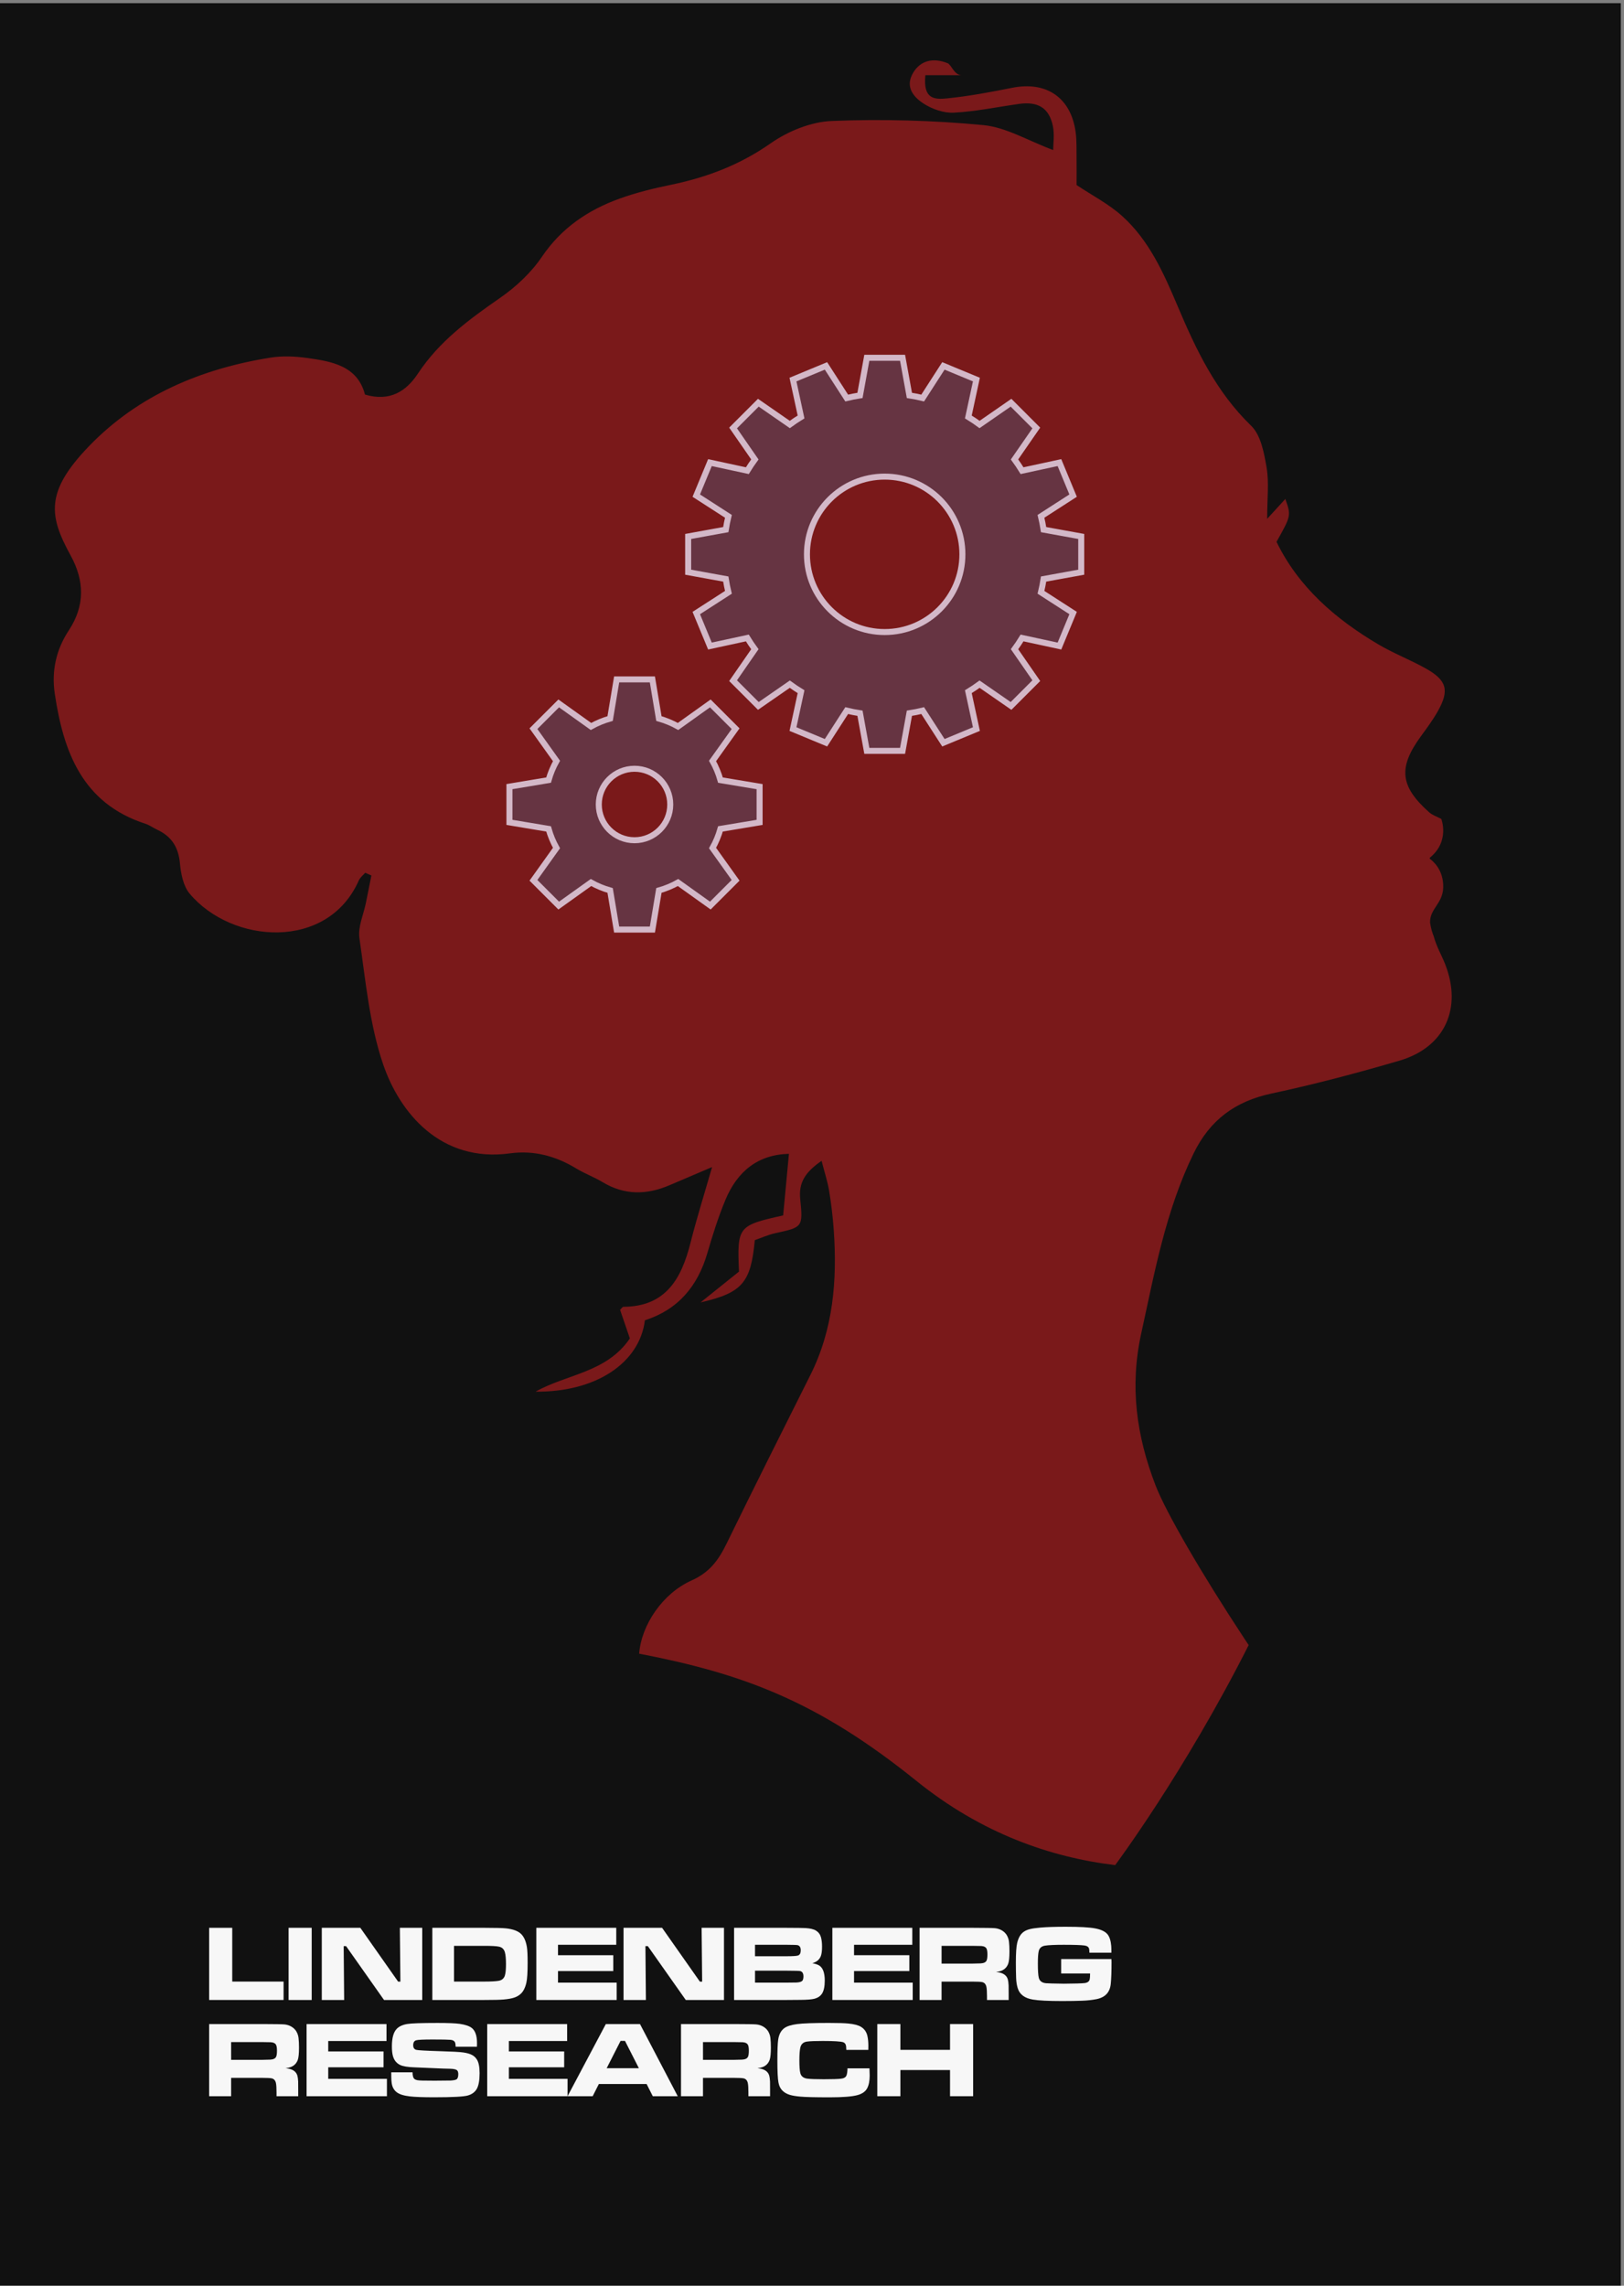 <?xml version="1.0" encoding="utf-8"?>
<!-- Generator: Adobe Illustrator 16.0.0, SVG Export Plug-In . SVG Version: 6.00 Build 0)  -->
<!DOCTYPE svg PUBLIC "-//W3C//DTD SVG 1.1//EN" "http://www.w3.org/Graphics/SVG/1.1/DTD/svg11.dtd">
<svg version="1.1" id="Layer_1" xmlns="http://www.w3.org/2000/svg" xmlns:xlink="http://www.w3.org/1999/xlink" x="0px" y="0px"
	 width="270px" height="380px" viewBox="0 0 270 380" enable-background="new 0 0 270 380" xml:space="preserve">
<rect x="0" y="0" width="270" height="380" fill="#808080" stroke="none"/>
<rect x="-0.5" y="0.5" fill="#FFFFFF" width="270" height="380"/>
<rect x="-0.5" y="0.5" fill="#111111" width="270" height="380"/>
<g>
	<path fill="#7A191A" d="M240.264,160.294c-0.62-1.581-1.404-2.794-1.947-4.794h0.015c-0.039,0-0.063-0.083-0.098-0.167
		c-0.07-0.217-0.137-0.397-0.196-0.616c-0.11-0.41-0.212-0.853-0.284-1.325c-0.048-2.337,2.104-3.136,2.188-5.823
		c0.089-2.891-1.66-4.38-2.189-4.765c-0.021-0.031-0.041-0.061-0.063-0.092c0.012-0.041,0.023-0.077,0.035-0.117
		c3.364-2.733,1.9-6.447,1.9-6.447c-0.714-0.38-1.475-0.618-2.017-1.101c-4.874-4.34-5.176-7.456-1.345-12.683
		c0.974-1.331,1.962-2.668,2.771-4.1c1.979-3.502,1.528-5.167-2.033-7.153c-2.561-1.428-5.329-2.493-7.851-3.983
		c-7.185-4.245-13.296-9.574-16.922-17.049c2.44-4.35,2.44-4.35,1.465-7.125c-0.888,0.972-1.716,1.879-3.021,3.308
		c0-3.426,0.33-6.044-0.094-8.533c-0.413-2.423-0.954-5.384-2.564-6.942c-5.862-5.669-9.184-12.688-12.268-19.995
		c-2.28-5.4-4.715-10.854-9.18-14.872c-2.247-2.022-5.028-3.451-7.577-5.154c0-1.522,0.019-2.981-0.004-4.439
		c-0.023-1.458,0.043-2.933-0.154-4.371c-0.789-5.745-4.877-8.499-10.567-7.357c-3.574,0.717-7.174,1.391-10.794,1.757
		c-2.121,0.214-4.026,0.144-3.622-3.856c1.821,0,3.553,0,6.032,0c-1.241,0-1.702-1.735-2.324-1.987
		c-2.482-1.002-4.545-0.404-5.73,1.568c-1.404,2.333,0.028,4.03,1.691,5.117c1.43,0.935,3.376,1.62,5.047,1.534
		c3.633-0.188,7.233-0.946,10.851-1.456c3.148-0.443,5.002,0.659,5.629,3.669c0.299,1.436,0.052,2.986,0.052,4.001
		c-4.178-1.555-7.814-3.786-11.626-4.147c-8.349-0.793-16.802-1.024-25.181-0.686c-3.465,0.139-7.285,1.698-10.168,3.718
		c-5.109,3.581-10.608,5.661-16.598,6.896c-2.864,0.591-5.737,1.291-8.483,2.281c-5.269,1.898-9.692,4.879-12.955,9.697
		c-1.792,2.645-4.31,4.994-6.953,6.826c-5.158,3.578-10.113,7.218-13.645,12.57c-1.923,2.917-4.633,4.732-8.807,3.497
		c-1.241-4.768-5.472-5.517-9.694-6.093c-1.981-0.272-4.073-0.36-6.037-0.045c-11.513,1.845-21.97,6.247-30.126,14.69
		c-7.377,7.637-6.671,11.646-3.078,18.204c2.319,4.231,2.395,8.353-0.313,12.459c-2.106,3.193-2.888,6.756-2.327,10.51
		c1.443,9.673,4.575,18.224,15.066,21.63c0.691,0.223,1.299,0.682,1.964,0.99c2.388,1.105,3.534,2.912,3.781,5.585
		c0.162,1.73,0.551,3.772,1.606,5.032c7.017,8.375,22.957,9.554,28.135-2.192c0.213-0.485,0.701-0.849,1.062-1.268
		c0.343,0.15,0.685,0.299,1.027,0.449c-0.303,1.514-0.606,3.027-0.91,4.541c-0.394,1.965-1.353,4.013-1.08,5.881
		c1.028,7.039,1.667,14.288,3.936,20.953c2.755,8.094,9.584,16.39,21.08,14.827c3.987-0.543,7.62,0.438,11.031,2.51
		c1.409,0.854,2.985,1.431,4.395,2.279c3.619,2.182,7.3,2.132,11.075,0.521c2.275-0.97,4.553-1.941,7.113-3.032
		c-1.303,4.541-2.56,8.531-3.583,12.58c-1.502,5.941-4.08,10.622-11.17,10.652c-0.129,0-0.256,0.229-0.541,0.497
		c0.531,1.557,1.096,3.209,1.625,4.758c-3.854,5.703-10.548,5.941-15.675,8.853c10.055,0.093,17.292-4.779,18.178-11.866
		c5.516-1.778,8.769-5.658,10.374-11.147c0.873-2.99,1.81-5.98,3.003-8.852c1.961-4.729,5.385-7.55,10.568-7.678
		c-0.34,3.619-0.65,6.931-0.961,10.241c-7.513,1.669-7.662,1.853-7.342,9.342c-1.778,1.425-3.638,2.916-6.387,5.121
		c6.995-1.604,8.355-3.32,9.017-10.351c1.054-0.365,2.205-0.896,3.414-1.161c4.505-0.985,4.619-0.965,4.137-5.661
		c-0.283-2.748,0.831-4.49,3.553-6.365c0.508,1.984,1.002,3.47,1.253,4.996c0.356,2.16,0.616,4.344,0.77,6.527
		c0.581,8.321-0.069,16.454-3.884,24.079c-4.673,9.34-9.364,18.675-13.947,28.059c-1.319,2.7-2.789,4.755-5.811,6.103
		c-4.792,2.14-8.338,7.366-8.716,12.171c17.143,3.313,29.564,7.809,46.111,21.16c10.84,8.747,22.317,12.706,33.033,13.995
		c0.003-0.004,11.514-15.405,22.194-36.581c-0.272-0.41-0.544-0.819-0.813-1.229c-7.021-10.651-12.958-20.889-14.661-25.304
		c-3.205-8.309-4.312-16.471-2.396-25.243c2.229-10.205,4.081-20.456,8.718-29.967c2.711-5.562,6.913-8.664,12.943-9.953
		c7.155-1.528,14.259-3.412,21.283-5.469C240.218,174.124,243.141,167.621,240.264,160.294z"/>
</g>
<g>
	<path fill="#663442" stroke="#D3B8C8" stroke-miterlimit="10" d="M118.463,126.513l3.834-5.368l-4.202-4.202l-5.367,3.834
		c-0.996-0.557-2.061-1-3.182-1.318l-1.084-6.506h-5.941l-1.084,6.507c-1.12,0.316-2.186,0.761-3.181,1.317l-5.367-3.834
		l-4.201,4.202l3.834,5.368c-0.557,0.995-1.001,2.061-1.318,3.181l-6.507,1.085v5.941l6.507,1.085
		c0.317,1.118,0.761,2.185,1.317,3.181l-3.833,5.367l4.202,4.202l5.367-3.834c0.995,0.557,2.061,1,3.18,1.318l1.085,6.506h5.941
		l1.084-6.506c1.12-0.317,2.186-0.761,3.182-1.318l5.367,3.834l4.201-4.201l-3.834-5.368c0.556-0.994,1-2.061,1.317-3.18
		l6.507-1.084v-5.941l-6.506-1.085C119.464,128.574,119.02,127.508,118.463,126.513z M105.492,139.69
		c-3.282,0-5.941-2.661-5.941-5.941c0-3.282,2.659-5.942,5.941-5.942c3.281,0,5.941,2.66,5.941,5.942
		C111.434,137.029,108.773,139.69,105.492,139.69z M179.761,95.129v-5.942l-6.256-1.136c-0.115-0.748-0.263-1.484-0.438-2.209
		l5.344-3.444l-2.273-5.489l-6.215,1.343c-0.392-0.642-0.811-1.264-1.253-1.868l3.621-5.23l-4.201-4.202l-5.231,3.622
		c-0.604-0.442-1.227-0.861-1.867-1.253l1.342-6.215l-5.489-2.273l-3.443,5.343c-0.726-0.175-1.462-0.323-2.209-0.438l-1.138-6.255
		h-5.941l-1.137,6.255c-0.747,0.115-1.483,0.263-2.209,0.438l-3.444-5.343l-5.488,2.273l1.343,6.215
		c-0.642,0.391-1.264,0.81-1.868,1.253l-5.231-3.622l-4.2,4.202l3.621,5.229c-0.442,0.605-0.861,1.228-1.252,1.869l-6.215-1.343
		l-2.273,5.489l5.344,3.444c-0.176,0.725-0.324,1.461-0.439,2.209l-6.255,1.136v5.942l6.255,1.137
		c0.115,0.747,0.264,1.483,0.439,2.209l-5.343,3.444l2.272,5.489l6.215-1.344c0.392,0.642,0.81,1.265,1.253,1.869l-3.622,5.23
		l4.201,4.201l5.23-3.621c0.605,0.442,1.228,0.861,1.869,1.253l-1.343,6.214l5.488,2.273l3.444-5.343
		c0.725,0.176,1.461,0.324,2.209,0.438l1.137,6.256h5.941l1.138-6.256c0.747-0.114,1.483-0.262,2.209-0.438l3.444,5.344l5.488-2.274
		l-1.342-6.215c0.642-0.392,1.264-0.811,1.868-1.252l5.23,3.621l4.201-4.201l-3.621-5.23c0.442-0.604,0.861-1.227,1.253-1.869
		l6.215,1.344l2.273-5.489l-5.344-3.444c0.176-0.726,0.323-1.462,0.438-2.209L179.761,95.129z M147.082,105.081
		c-7.137,0-12.922-5.785-12.922-12.921c0-7.138,5.785-12.923,12.922-12.923c7.138,0,12.923,5.785,12.923,12.923
		C160.005,99.295,154.22,105.081,147.082,105.081z"/>
</g>
<g>
	<path fill="#F7F7F7" d="M34.771,320.503h3.841v8.938h8.534v3.059H34.771V320.503z"/>
	<path fill="#F7F7F7" d="M47.981,320.503h3.841V332.5h-3.841V320.503z"/>
	<path fill="#F7F7F7" d="M53.5,320.503h6.407l6.284,8.947h0.378l-0.088-8.947H70.2V332.5h-6.354l-6.311-8.956h-0.396l0.079,8.956
		H53.5V320.503z"/>
	<path fill="#F7F7F7" d="M71.878,332.5v-11.997h8.657c1.881,0,3.097,0.032,3.647,0.097c1.066,0.123,1.852,0.401,2.355,0.835
		c0.539,0.469,0.894,1.225,1.063,2.268c0.082,0.498,0.123,1.368,0.123,2.61c0,1.588-0.07,2.692-0.211,3.313
		c-0.193,0.844-0.51,1.465-0.949,1.863c-0.299,0.275-0.662,0.483-1.09,0.624s-1.005,0.243-1.731,0.308
		c-0.574,0.053-1.641,0.079-3.199,0.079H71.878z M75.482,329.441h5.089c1.031,0,1.802-0.041,2.312-0.123
		c0.568-0.094,0.926-0.407,1.072-0.94c0.111-0.387,0.167-0.996,0.167-1.828c0-0.891-0.059-1.544-0.176-1.96
		c-0.141-0.521-0.463-0.838-0.967-0.949c-0.398-0.094-1.213-0.141-2.443-0.141h-5.054V329.441z"/>
	<path fill="#F7F7F7" d="M89.167,320.503h13.289v2.821H92.77v1.731h9.193v2.637H92.77v1.925h9.756v2.883H89.167V320.503z"/>
	<path fill="#F7F7F7" d="M103.668,320.503h6.407l6.284,8.947h0.378l-0.088-8.947h3.718V332.5h-6.354l-6.311-8.956h-0.396
		l0.079,8.956h-3.718V320.503z"/>
	<path fill="#F7F7F7" d="M122.046,332.5v-11.997h8.622c1.834,0.006,2.924,0.021,3.27,0.044c0.785,0.047,1.362,0.188,1.731,0.422
		c0.422,0.27,0.697,0.642,0.826,1.116c0.117,0.451,0.176,0.961,0.176,1.529c0,0.703-0.067,1.233-0.202,1.591
		c-0.223,0.58-0.694,0.976-1.415,1.187c0.533,0.094,0.929,0.229,1.187,0.404c0.586,0.393,0.879,1.219,0.879,2.479
		c0,0.979-0.152,1.702-0.457,2.171c-0.27,0.41-0.68,0.691-1.23,0.844c-0.469,0.123-1.254,0.188-2.355,0.193l-2.382,0.018H122.046z
		 M125.527,325.231h5.15c1.131,0,1.805-0.044,2.021-0.132c0.287-0.111,0.431-0.398,0.431-0.861c0-0.475-0.173-0.759-0.519-0.853
		c-0.135-0.035-0.779-0.056-1.934-0.062h-5.15V325.231z M125.527,329.617h5.168c0.961-0.006,1.526-0.012,1.696-0.018
		c0.533-0.023,0.873-0.129,1.02-0.316c0.111-0.152,0.167-0.387,0.167-0.703c0-0.504-0.182-0.8-0.545-0.888
		c-0.129-0.035-0.908-0.056-2.338-0.062h-5.168V329.617z"/>
	<path fill="#F7F7F7" d="M138.385,320.503h13.289v2.821h-9.685v1.731h9.193v2.637h-9.193v1.925h9.755v2.883h-13.359V320.503z"/>
	<path fill="#F7F7F7" d="M152.887,332.5v-11.997h8.834c2.086,0.006,3.316,0.026,3.691,0.062c0.428,0.041,0.814,0.166,1.164,0.373
		c0.348,0.209,0.619,0.474,0.812,0.796c0.199,0.346,0.32,0.706,0.361,1.081c0.053,0.439,0.078,0.97,0.078,1.591
		c0,0.979-0.066,1.661-0.201,2.048c-0.205,0.574-0.592,0.973-1.16,1.195c-0.193,0.076-0.484,0.144-0.871,0.202
		c0.768,0.059,1.318,0.278,1.652,0.659c0.146,0.17,0.25,0.365,0.312,0.584c0.061,0.221,0.104,0.541,0.127,0.963
		c0.006,0.217,0.01,0.659,0.01,1.327v1.116h-3.604v-0.642c0-0.715-0.033-1.228-0.098-1.538c-0.094-0.445-0.33-0.709-0.711-0.791
		c-0.252-0.053-0.783-0.079-1.592-0.079h-5.15v3.05H152.887z M156.543,326.453h5.143c0.768-0.012,1.221-0.023,1.361-0.035
		c0.516-0.029,0.842-0.188,0.977-0.475c0.094-0.199,0.141-0.536,0.141-1.011c0-0.41-0.041-0.715-0.123-0.914
		c-0.123-0.293-0.42-0.457-0.889-0.492c-0.164-0.012-0.656-0.021-1.477-0.026h-5.133V326.453z"/>
	<path fill="#F7F7F7" d="M176.424,325.697h8.359c0.012,0.264,0.018,0.434,0.018,0.51c0,1.57-0.045,2.783-0.133,3.639
		c-0.141,1.383-0.926,2.221-2.355,2.514c-0.738,0.146-1.547,0.234-2.426,0.264c-0.932,0.035-2.035,0.053-3.312,0.053
		c-2.268,0-3.889-0.082-4.861-0.246c-1.348-0.223-2.182-0.844-2.504-1.863c-0.158-0.498-0.25-1.069-0.273-1.714
		c-0.029-0.809-0.043-1.67-0.043-2.584c0-1.547,0.072-2.634,0.219-3.261c0.211-0.873,0.574-1.488,1.09-1.846
		c0.27-0.193,0.607-0.341,1.016-0.443c0.406-0.103,0.982-0.187,1.727-0.251c1.049-0.094,2.467-0.141,4.254-0.141
		c2.297,0,3.924,0.091,4.879,0.272c0.967,0.182,1.646,0.504,2.039,0.967c0.346,0.416,0.557,1.072,0.633,1.969
		c0.018,0.24,0.025,0.609,0.025,1.107h-3.656c-0.006-0.328-0.023-0.551-0.053-0.668c-0.082-0.299-0.342-0.478-0.781-0.536
		c-0.58-0.076-1.723-0.114-3.428-0.114c-1.518,0-2.57,0.05-3.156,0.149c-0.557,0.1-0.893,0.404-1.01,0.914
		c-0.094,0.387-0.141,1.075-0.141,2.065c0,1.137,0.049,1.913,0.148,2.329c0.129,0.557,0.527,0.867,1.195,0.932
		c0.328,0.029,1.318,0.056,2.971,0.079c1.805-0.012,2.969-0.047,3.49-0.105c0.475-0.076,0.746-0.284,0.816-0.624
		c0.041-0.211,0.062-0.533,0.062-0.967h-4.809V325.697z"/>
	<path fill="#F7F7F7" d="M34.771,348.5v-11.997h8.833c2.086,0.006,3.316,0.026,3.691,0.062c0.428,0.041,0.816,0.166,1.165,0.373
		c0.349,0.209,0.62,0.474,0.813,0.796c0.199,0.346,0.319,0.706,0.36,1.081c0.053,0.439,0.079,0.97,0.079,1.591
		c0,0.979-0.067,1.661-0.202,2.048c-0.205,0.574-0.592,0.973-1.16,1.195c-0.193,0.076-0.483,0.144-0.87,0.202
		c0.768,0.059,1.318,0.278,1.652,0.659c0.146,0.17,0.25,0.365,0.312,0.584c0.062,0.221,0.104,0.541,0.127,0.963
		c0.006,0.217,0.009,0.659,0.009,1.327v1.116h-3.604v-0.642c0-0.715-0.032-1.228-0.097-1.538c-0.094-0.445-0.331-0.709-0.712-0.791
		c-0.252-0.053-0.782-0.079-1.591-0.079h-5.15v3.05H34.771z M38.427,342.453h5.142c0.768-0.012,1.222-0.023,1.362-0.035
		c0.516-0.029,0.841-0.188,0.976-0.475c0.094-0.199,0.141-0.536,0.141-1.011c0-0.41-0.041-0.715-0.123-0.914
		c-0.123-0.293-0.419-0.457-0.888-0.492c-0.164-0.012-0.656-0.021-1.477-0.026h-5.133V342.453z"/>
	<path fill="#F7F7F7" d="M50.969,336.503h13.289v2.821h-9.686v1.731h9.193v2.637h-9.193v1.925h9.756v2.883H50.969V336.503z"/>
	<path fill="#F7F7F7" d="M65.049,344.527h3.542c-0.006,0.592,0.114,0.973,0.36,1.143c0.129,0.082,0.275,0.138,0.439,0.167
		s0.451,0.05,0.861,0.062c0.205,0.006,0.876,0.012,2.013,0.018c1.559-0.006,2.461-0.015,2.707-0.026
		c0.463-0.035,0.768-0.097,0.914-0.185c0.205-0.129,0.308-0.416,0.308-0.861c0-0.305-0.064-0.519-0.193-0.642
		c-0.176-0.17-0.595-0.261-1.257-0.272c-0.457,0-1.412-0.035-2.865-0.105c-1.5-0.07-2.473-0.111-2.918-0.123
		c-1.16-0.035-1.978-0.17-2.452-0.404c-0.609-0.299-1.008-0.809-1.195-1.529c-0.105-0.398-0.158-0.92-0.158-1.564
		c0-1.359,0.258-2.317,0.773-2.874c0.387-0.422,0.973-0.7,1.758-0.835c0.709-0.117,2.396-0.176,5.062-0.176
		c1.734,0,2.959,0.05,3.674,0.149c0.943,0.135,1.623,0.369,2.039,0.703c0.562,0.463,0.844,1.292,0.844,2.487
		c0,0.129-0.003,0.334-0.009,0.615h-3.542c-0.012-0.287-0.032-0.486-0.062-0.598c-0.082-0.328-0.352-0.513-0.809-0.554
		c-0.404-0.035-1.389-0.053-2.953-0.053c-1.547,0-2.464,0.044-2.751,0.132c-0.322,0.105-0.483,0.378-0.483,0.817
		c0,0.422,0.17,0.68,0.51,0.773c0.287,0.076,1.579,0.149,3.876,0.22c2.08,0.059,3.407,0.132,3.981,0.22
		c0.58,0.088,1.042,0.22,1.384,0.396s0.617,0.425,0.822,0.747c0.311,0.475,0.466,1.239,0.466,2.294c0,1.178-0.152,2.042-0.457,2.593
		c-0.305,0.545-0.803,0.917-1.494,1.116c-0.68,0.199-2.552,0.299-5.616,0.299c-1.863,0-3.208-0.05-4.034-0.149
		c-1.008-0.117-1.731-0.346-2.171-0.686c-0.475-0.363-0.756-0.876-0.844-1.538c-0.047-0.322-0.07-0.703-0.07-1.143V344.527z"/>
	<path fill="#F7F7F7" d="M81.001,336.503h13.289v2.821h-9.686v1.731h9.193v2.637h-9.193v1.925h9.756v2.883H81.001V336.503z"/>
	<path fill="#F7F7F7" d="M108.529,348.5l-1.028-2.03h-7.937l-1.028,2.03h-4.175l6.363-11.997h5.678l6.275,11.997H108.529z
		 M106.217,343.842l-2.312-4.544h-0.729l-2.312,4.544H106.217z"/>
	<path fill="#F7F7F7" d="M113.222,348.5v-11.997h8.833c2.086,0.006,3.316,0.026,3.691,0.062c0.428,0.041,0.816,0.166,1.165,0.373
		c0.349,0.209,0.62,0.474,0.813,0.796c0.199,0.346,0.319,0.706,0.36,1.081c0.053,0.439,0.079,0.97,0.079,1.591
		c0,0.979-0.067,1.661-0.202,2.048c-0.205,0.574-0.592,0.973-1.16,1.195c-0.193,0.076-0.483,0.144-0.87,0.202
		c0.768,0.059,1.318,0.278,1.652,0.659c0.146,0.17,0.25,0.365,0.312,0.584c0.062,0.221,0.104,0.541,0.127,0.963
		c0.006,0.217,0.009,0.659,0.009,1.327v1.116h-3.604v-0.642c0-0.715-0.032-1.228-0.097-1.538c-0.094-0.445-0.331-0.709-0.712-0.791
		c-0.252-0.053-0.782-0.079-1.591-0.079h-5.15v3.05H113.222z M116.878,342.453h5.142c0.768-0.012,1.222-0.023,1.362-0.035
		c0.516-0.029,0.841-0.188,0.976-0.475c0.094-0.199,0.141-0.536,0.141-1.011c0-0.41-0.041-0.715-0.123-0.914
		c-0.123-0.293-0.419-0.457-0.888-0.492c-0.164-0.012-0.656-0.021-1.477-0.026h-5.133V342.453z"/>
	<path fill="#F7F7F7" d="M140.899,343.868h3.656c0.023,0.586,0.035,0.987,0.035,1.204c0,0.873-0.138,1.573-0.413,2.101
		c-0.287,0.551-0.835,0.935-1.644,1.151c-0.885,0.24-2.414,0.36-4.588,0.36c-2.396,0-4.011-0.038-4.843-0.114
		c-0.773-0.064-1.383-0.167-1.828-0.308s-0.814-0.346-1.107-0.615c-0.393-0.363-0.642-0.844-0.747-1.441
		c-0.117-0.627-0.176-1.834-0.176-3.621c0-1.717,0.044-2.874,0.132-3.472c0.129-0.896,0.478-1.547,1.046-1.951
		c0.434-0.305,1.125-0.521,2.074-0.65c0.984-0.129,2.751-0.193,5.3-0.193c1.518,0,2.599,0.032,3.243,0.097
		c0.973,0.094,1.682,0.281,2.127,0.562c0.551,0.346,0.899,0.847,1.046,1.503c0.105,0.469,0.158,1.011,0.158,1.626
		c0,0.105-0.003,0.337-0.009,0.694h-3.656c-0.012-0.293-0.023-0.492-0.035-0.598c-0.047-0.357-0.208-0.583-0.483-0.677
		c-0.416-0.141-1.553-0.211-3.41-0.211c-1.266,0-2.139,0.035-2.619,0.105c-0.586,0.082-0.949,0.401-1.09,0.958
		c-0.111,0.451-0.167,1.178-0.167,2.18c0,1.031,0.056,1.743,0.167,2.136c0.141,0.51,0.527,0.806,1.16,0.888
		c0.516,0.064,1.421,0.097,2.716,0.097c1.4,0,2.355-0.029,2.865-0.088c0.48-0.053,0.785-0.226,0.914-0.519
		C140.829,344.826,140.887,344.425,140.899,343.868z"/>
	<path fill="#F7F7F7" d="M145.856,336.503h3.841v4.289h8.252v-4.289h3.842V348.5h-3.842v-4.351h-8.252v4.351h-3.841V336.503z"/>
</g>
</svg>
